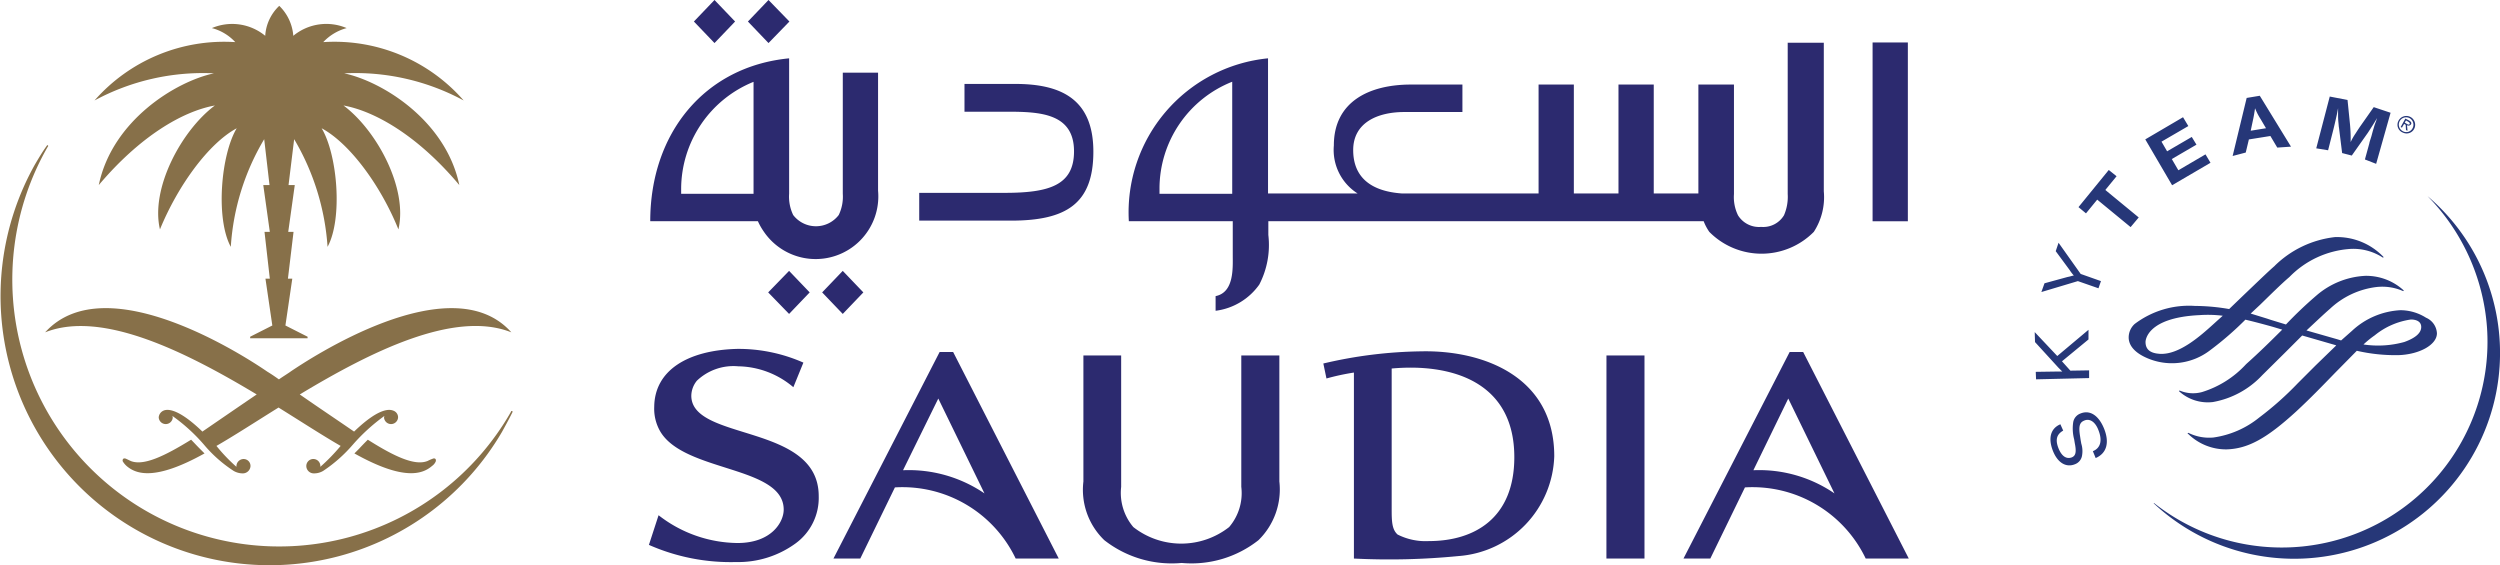 <svg xmlns="http://www.w3.org/2000/svg" width="129.504" height="29.281" viewBox="0 0 129.504 29.281">
  <g id="Saudi-Airlines-01" style="isolation: isolate">
    <path id="Path_2162" data-name="Path 2162" d="M772.652,445.205h0a10.811,10.811,0,0,1,3.071,6.789,10.656,10.656,0,0,1-17.249,9.1l-.016.016a10.662,10.662,0,1,0,14.193-15.907m-18.881,12.14c-.339.194-.42.469-.242.921.162.4.4.566.679.469.21-.081.259-.275.162-.744l-.032-.194a2.207,2.207,0,0,1-.048-.889.586.586,0,0,1,.388-.453c.485-.194.938.113,1.212.792.291.727.129,1.277-.437,1.52l-.145-.356c.4-.162.5-.55.291-1.083-.162-.436-.453-.63-.744-.5-.242.1-.291.307-.21.808l.032.21.032.178a1.3,1.3,0,0,1,.032.647.572.572,0,0,1-.372.42c-.453.178-.889-.081-1.132-.7-.259-.663-.113-1.164.388-1.374Zm-.307-3.864,1.617-1.358v.5l-1.374,1.132.436.485.97-.016v.4l-2.748.065-.016-.388,1.083-.016h.291l-.1-.1-.1-.1-1.212-1.326-.016-.517Zm1.212-4.252,1.051.372-.129.372-1.067-.372-1.891.566.162-.453,1.18-.323.145-.032a1.688,1.688,0,0,1,.194-.048,2.028,2.028,0,0,1-.21-.275l-.727-.986.146-.436Zm1.859-5.06-.582.711,1.73,1.423-.42.5-1.73-1.423-.582.711-.388-.323,1.568-1.924Zm3.718-2.6-1.39.808.291.5,1.277-.744.243.4-1.277.744.339.582,1.406-.824.259.436-1.988,1.164-1.39-2.376,1.956-1.148Zm5.318,1.067-.711.048-.356-.6-1.115.178-.162.679-.679.178.727-3.007.679-.113ZM764,441.212a3.156,3.156,0,0,1-.291-.566c-.032.194-.048.339-.113.63l-.113.533.792-.129Zm5.981,2.312-.582-.226.226-.824c.016-.1.065-.226.113-.388.048-.178.081-.307.113-.4a2.773,2.773,0,0,1,.113-.339l.065-.194c-.162.275-.226.372-.372.6-.065.1-.113.178-.162.242l-.776,1.1-.5-.129-.162-1.309c-.016-.065-.016-.162-.032-.291-.016-.178-.016-.307-.016-.388v-.339l-.065.339c-.081.356-.113.517-.226.954l-.226.889-.614-.1.7-2.683.921.178.129,1.277a7.9,7.9,0,0,1,.032.905,3.02,3.02,0,0,1,.259-.453c.081-.129.146-.226.21-.323l.727-1.035.873.291Zm-5.254,5.286c-.34.291-.986.921-1.633,1.536l-.727.7a10.7,10.7,0,0,0-1.778-.162,4.658,4.658,0,0,0-3.12.938.946.946,0,0,0-.307.711c.016.647.76.97.986,1.067a3.241,3.241,0,0,0,3.233-.42,16.416,16.416,0,0,0,1.827-1.584c.42.1.905.226,1.423.372l.485.145c-.614.614-1.261,1.245-1.843,1.762l-.049.048a5.143,5.143,0,0,1-2.263,1.423,1.769,1.769,0,0,1-1.164-.081l-.032.032a2.207,2.207,0,0,0,1.762.566,4.6,4.6,0,0,0,2.554-1.39l1.212-1.2.857-.857,1.73.5.032.016-1.067,1.035-.921.921a16.369,16.369,0,0,1-2,1.778,4.835,4.835,0,0,1-2.376,1.035,2.418,2.418,0,0,1-1.293-.242l-.049.016a2.8,2.8,0,0,0,2.021.841c1.115-.032,2.085-.566,3.621-1.972.7-.647,1.39-1.358,2-1.988l1.132-1.148a8.927,8.927,0,0,0,2.15.226c1.083-.032,2-.533,2-1.132a.931.931,0,0,0-.566-.808,2.5,2.5,0,0,0-1.326-.388,3.981,3.981,0,0,0-2.506,1.067l-.566.5-.21-.065-1.584-.453c.469-.436.857-.808,1.229-1.132a4.264,4.264,0,0,1,2.376-1.115,2.671,2.671,0,0,1,1.406.21l.032-.032a2.876,2.876,0,0,0-2-.76,4.183,4.183,0,0,0-2.506,1,21.091,21.091,0,0,0-1.6,1.52l-.792-.242-.194-.065-.841-.259.485-.453c.566-.55,1.1-1.083,1.52-1.439a4.849,4.849,0,0,1,3.136-1.455,2.8,2.8,0,0,1,1.714.453l.032-.032a3.332,3.332,0,0,0-2.522-1.035,5.3,5.3,0,0,0-3.12,1.487m-5.965,4.559c-.485-.032-.727-.226-.727-.614,0-.048.032-1.261,2.8-1.39a6.277,6.277,0,0,1,1.2.032l-.307.275-.178.162c-.663.6-1.778,1.6-2.781,1.536m11.154-.97a3.815,3.815,0,0,1,1.859-.808c.242,0,.534.081.534.388s-.291.566-.873.776a5.077,5.077,0,0,1-2.118.129,5.25,5.25,0,0,1,.6-.485m1.2-11.073a.456.456,0,0,1,.841.356.439.439,0,0,1-.6.226.433.433,0,0,1-.242-.582m.744.356a.39.39,0,0,0-.146-.517.38.38,0,1,0-.372.663.363.363,0,0,0,.517-.145m-.259.129-.081-.032-.016-.275-.081-.048-.113.194-.065-.032.242-.436.194.1c.081.049.146.113.1.194a.154.154,0,0,1-.21.048Zm-.065-.372c.048.032.145.1.178.016.016-.048-.032-.081-.081-.113l-.113-.065-.065.113Z" transform="translate(-646.893 -435.037)" fill="#263778" fill-rule="evenodd"/>
    <path id="Path_2163" data-name="Path 2163" d="M126.732,432.183l-.032.065a13.823,13.823,0,0,1-23.99-13.741l.032-.048-.016-.048-.048.016-.032.048c-.21.291-.4.614-.582.921a13.94,13.94,0,0,0,24.184,13.87c.178-.323.356-.647.517-.97l.032-.065-.016-.048Zm-15.406-17.491c-1.972.42-5.27,2.441-5.965,5.787,2.118-2.506,4.316-3.815,6.014-4.122-1.73,1.293-3.346,4.3-2.845,6.418.921-2.247,2.506-4.445,3.977-5.238-.824,1.374-1.1,4.688-.307,6.143a12.4,12.4,0,0,1,1.73-5.577l.275,2.376h-.323l.339,2.425h-.275l.275,2.425h-.226l.356,2.425-1.148.582v.081h2.974v-.081l-1.148-.582-.339.259.339-.259.356-2.425h-.226l.291-2.425h-.275l.339-2.425h-.323l.291-2.376a12.6,12.6,0,0,1,1.73,5.577c.792-1.455.517-4.769-.307-6.143,1.471.792,3.071,2.991,3.977,5.238.5-2.118-1.115-5.124-2.845-6.418,1.681.307,3.9,1.617,6,4.122-.7-3.346-3.993-5.367-5.965-5.787a11.794,11.794,0,0,1,6.191,1.406,8.887,8.887,0,0,0-7.274-3.023,2.579,2.579,0,0,1,1.212-.727,2.683,2.683,0,0,0-2.764.4,2.411,2.411,0,0,0-.727-1.552,2.325,2.325,0,0,0-.727,1.552,2.689,2.689,0,0,0-2.764-.4,2.5,2.5,0,0,1,1.212.727,8.935,8.935,0,0,0-7.291,3.023,11.829,11.829,0,0,1,6.191-1.406m3.961,15.454c-.162.113-.372.242-.6.4-.226-.162-.42-.291-.6-.4-.873-.6-8.309-5.561-11.51-2.037,2.958-1.18,7.355,1.051,10.96,3.217-.905.614-1.94,1.326-2.813,1.924-1.39-1.342-1.908-1.132-2.021-1.083a.418.418,0,0,0-.242.339.364.364,0,0,0,.727.016l-.016-.081a9.139,9.139,0,0,1,1.633,1.487,6.951,6.951,0,0,0,1.536,1.358.942.942,0,0,0,.485.129.4.4,0,0,0,.388-.356.357.357,0,0,0-.356-.388.376.376,0,0,0-.372.372v.032a8.771,8.771,0,0,1-1.035-1.083c.873-.5,1.972-1.212,3.217-1.988,1.245.776,2.344,1.487,3.217,1.988a9.856,9.856,0,0,1-1.051,1.083v-.032a.364.364,0,1,0-.727.016.387.387,0,0,0,.388.356.907.907,0,0,0,.485-.129,7.482,7.482,0,0,0,1.536-1.358,9.757,9.757,0,0,1,1.633-1.487l-.016.081a.364.364,0,0,0,.727-.016.365.365,0,0,0-.242-.339c-.129-.048-.647-.259-2.037,1.083-.873-.6-1.908-1.293-2.813-1.924,3.621-2.182,8-4.4,10.96-3.217-3.136-3.524-10.556,1.439-11.445,2.037m-8.277,4.623c-.113-.048-.226-.113-.291-.129-.049,0-.081,0-.1.032a.121.121,0,0,0,0,.146,1.029,1.029,0,0,0,.178.21c.485.42,1.455.792,4.041-.647l-.242-.242c-.178-.178-.323-.339-.453-.469-1.39.857-2.473,1.374-3.136,1.1m15.39,0c-.663.275-1.746-.242-3.1-1.1-.129.129-.291.291-.453.469l-.242.242c2.57,1.439,3.54,1.067,4.025.647a.557.557,0,0,0,.178-.21.154.154,0,0,0,0-.146.119.119,0,0,0-.1-.032,2.132,2.132,0,0,0-.307.129" transform="translate(-100.244 -410.893)" fill="#877049" fill-rule="evenodd"/>
    <path id="Path_2164" data-name="Path 2164" d="M317.172,424.447l1.067,1.115,1.067-1.115-1.067-1.115Zm-4.51-14.032-1.067-1.115-1.067,1.115,1.067,1.115Zm1.714,14.032,1.083,1.115,1.067-1.115-1.067-1.115Zm1.1-14.032-1.083-1.115-1.067,1.115,1.067,1.115Zm51.713,1.083v7.856a2.394,2.394,0,0,1-.194,1.1,1.254,1.254,0,0,1-1.18.6,1.283,1.283,0,0,1-1.2-.6,2.152,2.152,0,0,1-.21-1.1v-5.674h-1.843v5.642h-2.312v-5.642h-1.827v5.642h-2.312v-5.642h-1.827v5.642h-7.081c-2.037-.146-2.522-1.229-2.522-2.247,0-1.423,1.261-1.972,2.651-1.972h3.007v-1.423h-2.667c-2.166,0-3.993.889-3.993,3.152a2.664,2.664,0,0,0,1.229,2.489h-4.639v-7a8.016,8.016,0,0,0-7.21,8.438h5.383v1.746c0,.663.081,1.94-.889,2.134v.76a3.276,3.276,0,0,0,2.263-1.358,4.455,4.455,0,0,0,.469-2.57v-.711h22.551a2.6,2.6,0,0,0,.291.55,3.805,3.805,0,0,0,5.415,0,3.3,3.3,0,0,0,.517-2.1v-7.695h-1.875Zm-28.775,7.84h-3.767v-.275a5.959,5.959,0,0,1,3.767-5.529Zm33.172,1.423h1.827V411.5h-1.827Zm-44.406-7.113h-2.635v1.439h2.215c1.7,0,3.459.081,3.459,2.053,0,1.762-1.293,2.15-3.589,2.15H322.2v1.439h4.753c2.861,0,4.268-.873,4.268-3.573,0-2.716-1.665-3.508-4.041-3.508m-8.939,5.69a2.189,2.189,0,0,1-.21,1.1,1.487,1.487,0,0,1-2.36,0,2.189,2.189,0,0,1-.21-1.1v-7.016c-4.365.42-7.194,3.864-7.194,8.438h5.577a3.257,3.257,0,0,0,.291.517,3.247,3.247,0,0,0,5.933-2.1v-6.111h-1.827Zm-4.623,0h-3.75V419.1a6,6,0,0,1,3.75-5.561Zm22.179,19.124a5.663,5.663,0,0,1-4.009-1.18,3.623,3.623,0,0,1-1.083-3.039v-6.531h1.956v6.806a2.741,2.741,0,0,0,.63,2.085,4.022,4.022,0,0,0,4.963,0,2.7,2.7,0,0,0,.63-2.085v-6.806h1.972v6.531a3.673,3.673,0,0,1-1.083,3.039,5.6,5.6,0,0,1-3.977,1.18M348.21,427.5a23.21,23.21,0,0,0-5.076.63l.162.776a12.256,12.256,0,0,1,1.422-.307v9.635a36.717,36.717,0,0,0,5.415-.129,5.358,5.358,0,0,0,4.963-5.173c0-4.138-3.7-5.5-6.886-5.432m.388,9.829a3.21,3.21,0,0,1-1.617-.339c-.291-.259-.307-.679-.307-1.309v-7.291c3.023-.275,6.353.63,6.353,4.591,0,3.168-2.069,4.348-4.429,4.348m9.2.905h1.972V427.712H357.8Zm-28.37,0h-2.231a6.5,6.5,0,0,0-6.256-3.686l-1.794,3.686h-1.39l5.5-10.7h.7Zm-8.067-4.575a6.967,6.967,0,0,1,4.219,1.2l-2.392-4.914Zm52.1,4.575h-2.231a6.5,6.5,0,0,0-6.256-3.686l-1.794,3.686h-1.39l5.5-10.7h.7Zm-8.05-4.575a6.9,6.9,0,0,1,4.2,1.2l-2.393-4.914ZM316.2,428.084a8.324,8.324,0,0,0-3.427-.711c-2.57.065-4.284,1.115-4.3,3.007a2.343,2.343,0,0,0,.307,1.261c1.245,2.134,6.4,1.778,6.4,4.058,0,.647-.63,1.73-2.392,1.73a6.755,6.755,0,0,1-4.09-1.439l-.5,1.536a10.489,10.489,0,0,0,4.51.889,5.048,5.048,0,0,0,3.071-.954A2.917,2.917,0,0,0,316.994,435c0-3.783-6.6-2.829-6.6-5.205a1.261,1.261,0,0,1,.291-.776,2.746,2.746,0,0,1,2.134-.744,4.511,4.511,0,0,1,2.861,1.083Z" transform="translate(-274.583 -409.3)" fill="#2c2a6f" fill-rule="evenodd"/>
  </g>
</svg>
